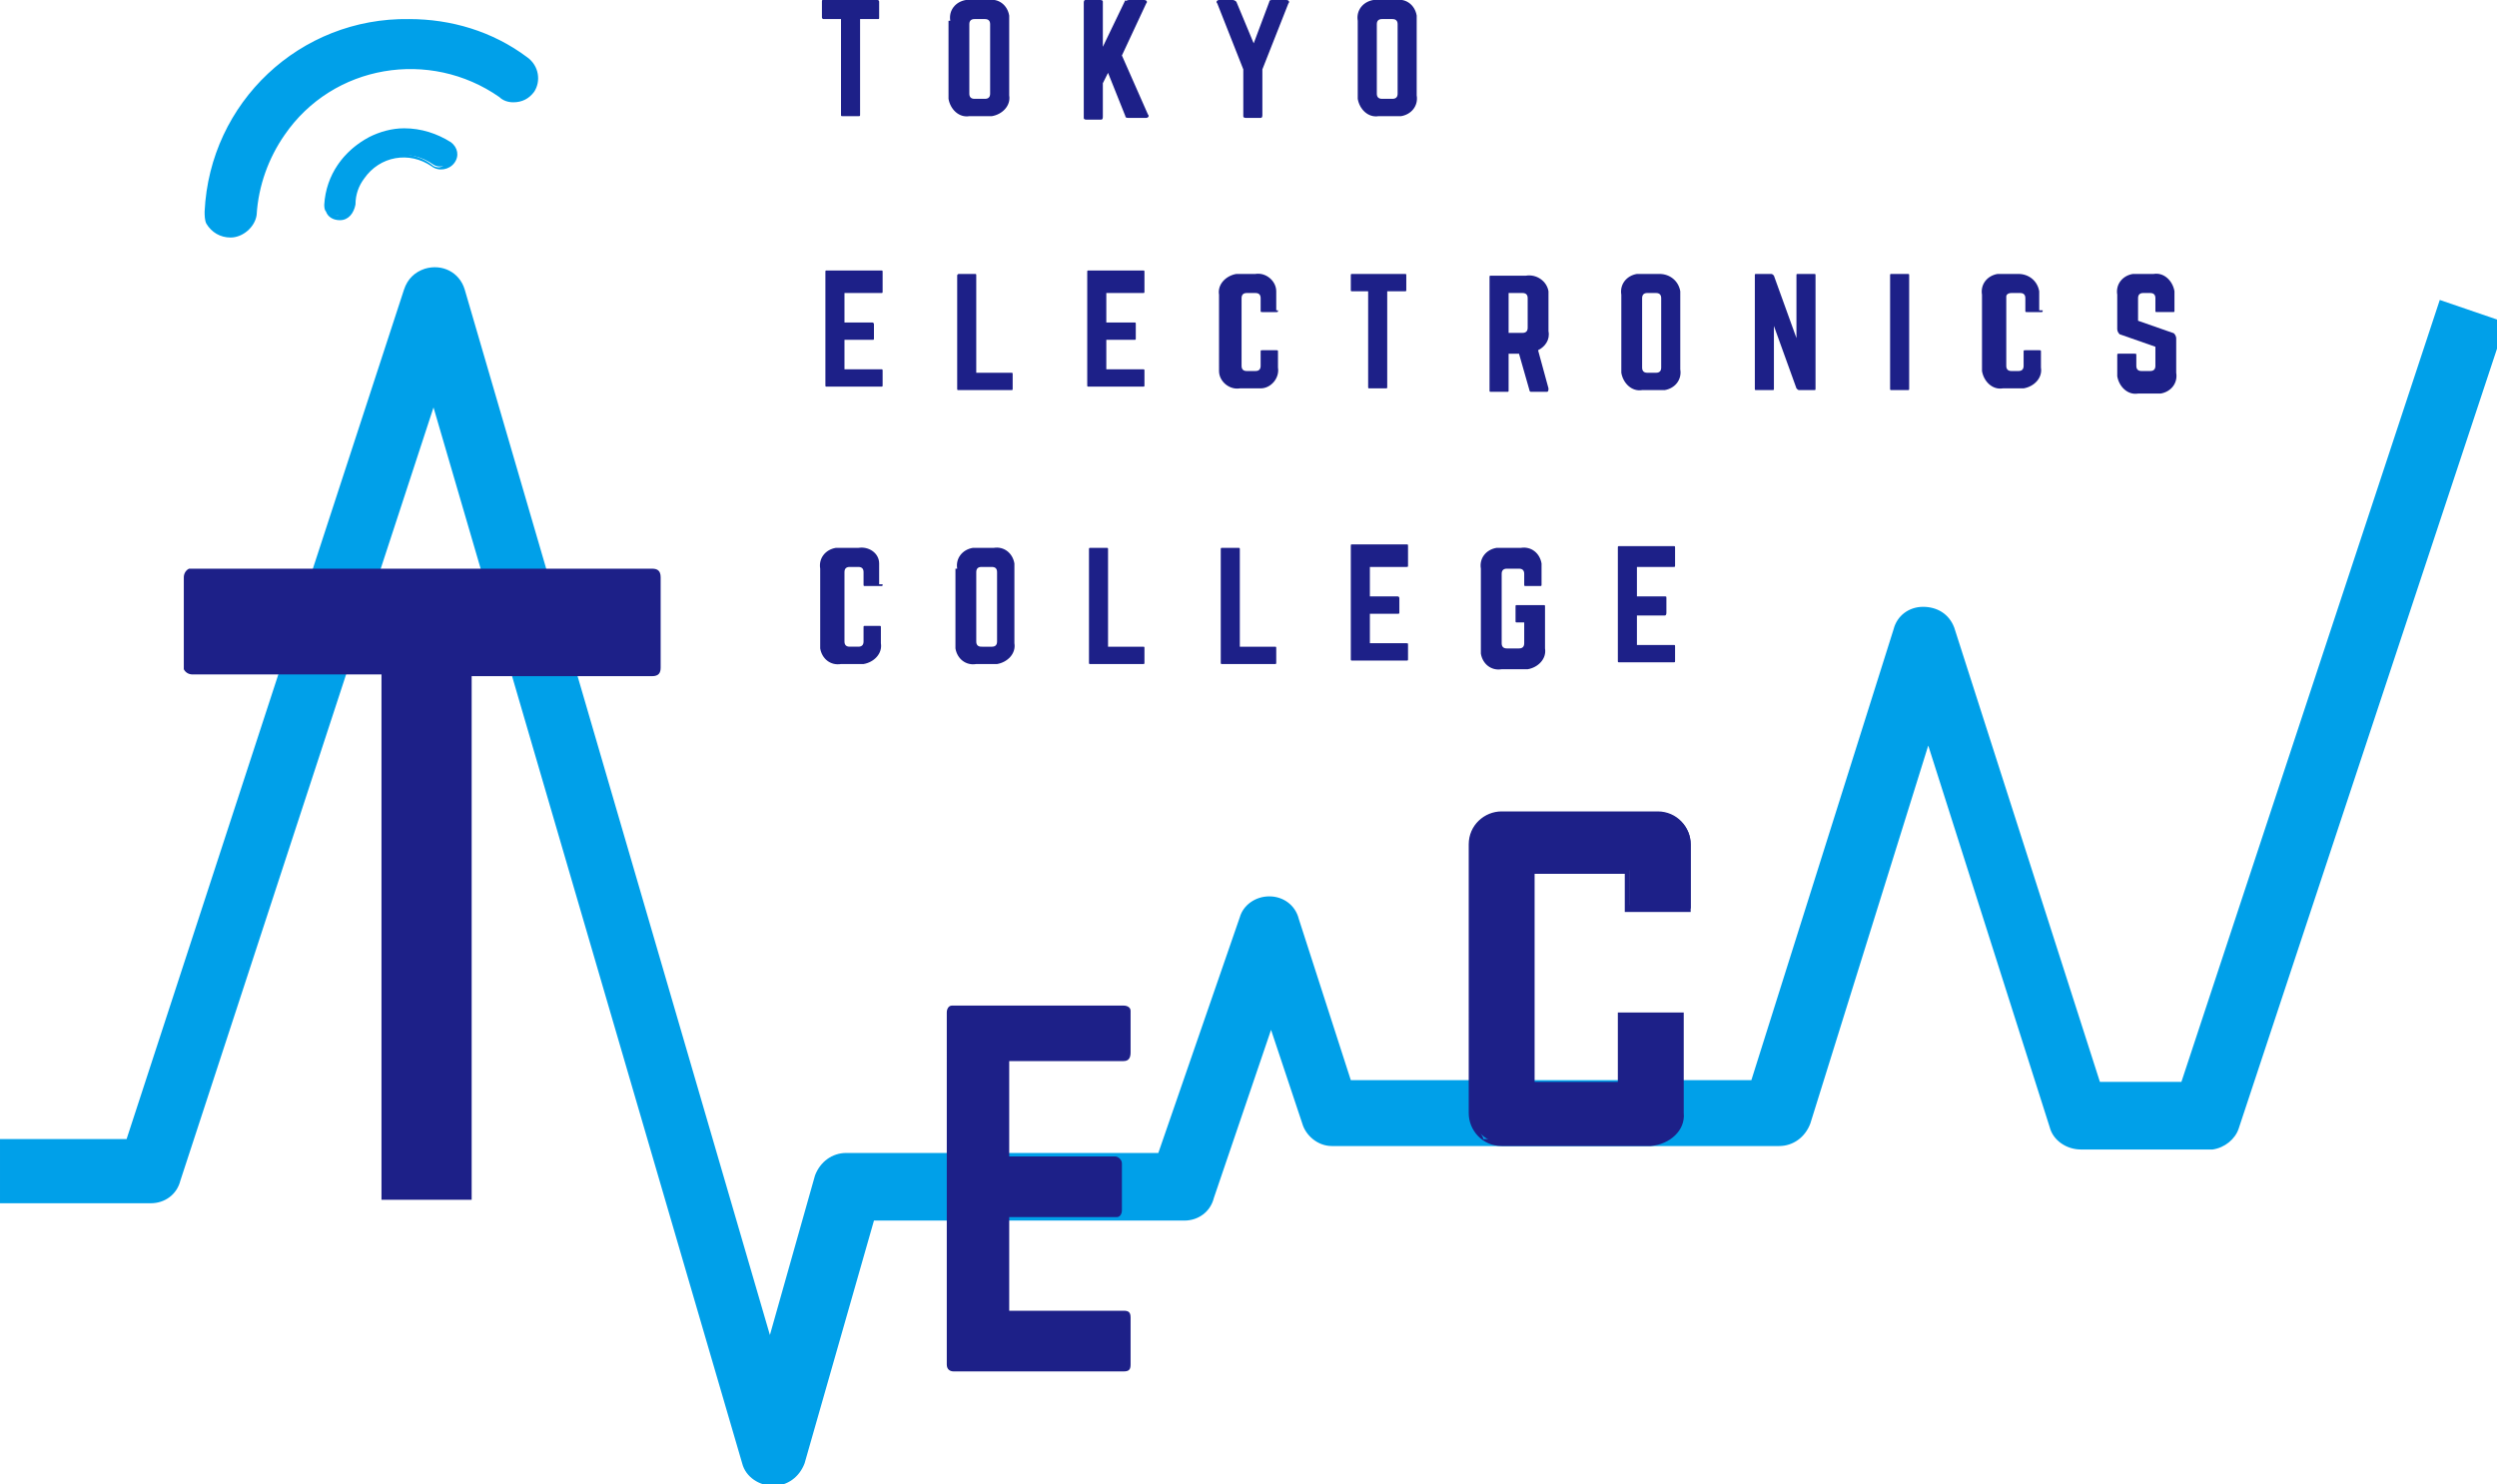 <?xml version="1.0" encoding="utf-8"?>
<!-- Generator: Adobe Illustrator 27.0.0, SVG Export Plug-In . SVG Version: 6.00 Build 0)  -->
<svg version="1.1" id="レイヤー_1" xmlns="http://www.w3.org/2000/svg" xmlns:xlink="http://www.w3.org/1999/xlink" x="0px"
	 y="0px" viewBox="0 0 144 85.6" style="enable-background:new 0 0 144 85.6;" xml:space="preserve">
<style type="text/css">
	.st0{fill:#00A0E9;}
	.st1{fill:#1D2088;}
</style>
<g id="レイヤー_2_00000115504732131743324390000004977838210177845684_">
	<g id="レイヤー_1-2">
		<path class="st0" d="M140.7,17.3l-14.9,45.1h-4.7l-8.4-26.2c-0.3-0.8-1-1.2-1.8-1.2l0,0c-0.8,0-1.5,0.5-1.7,1.3l-8.2,26H77.9
			l-3-9.3c-0.2-0.8-0.9-1.3-1.7-1.3l0,0c-0.8,0-1.5,0.5-1.7,1.2l-4.7,13.6h-18c-0.8,0-1.5,0.5-1.8,1.3l-2.6,9.2L26.8,16.7
			c-0.3-1-1.3-1.5-2.3-1.2c-0.6,0.2-1,0.6-1.2,1.2l-16,49h-7.3v3.7h8.7c0.8,0,1.5-0.5,1.7-1.3l14.6-44.6l17.8,60.9
			c0.2,0.8,1,1.3,1.8,1.3l0,0c0.8,0,1.5-0.5,1.8-1.3l4-14h17.9c0.8,0,1.5-0.5,1.7-1.3l3.3-9.7l1.8,5.4c0.2,0.7,0.9,1.3,1.7,1.3h25.8
			c0.8,0,1.5-0.5,1.8-1.3l6.8-21.8l7,22c0.2,0.8,1,1.3,1.8,1.3h7.6l0,0c0.7-0.1,1.3-0.6,1.5-1.2l15.4-46.5L140.7,17.3z"/>
		<path class="st0" d="M18.9,12.1c-0.1-0.1-0.1-0.2-0.1-0.4c0.1-2.4,2.2-4.3,4.7-4.2c0.8,0,1.6,0.3,2.3,0.8c0.3,0.2,0.4,0.6,0.2,1
			c0,0,0,0,0,0c-0.2,0.3-0.7,0.4-1,0.2c-1.4-1-3.2-0.6-4.2,0.7c-0.3,0.5-0.5,1-0.5,1.5c0,0.4-0.4,0.7-0.8,0.7c0,0,0,0,0,0
			C19.3,12.5,19,12.4,18.9,12.1z"/>
		<path class="st0" d="M19.6,12.7L19.6,12.7c-0.4,0-0.7-0.2-0.8-0.5c-0.1-0.1-0.1-0.3-0.1-0.4c0.1-1.7,1.1-3.1,2.6-3.9
			c0.6-0.3,1.3-0.5,2-0.5c1,0,1.9,0.3,2.7,0.8c0.4,0.3,0.5,0.8,0.2,1.2c-0.3,0.4-0.9,0.5-1.3,0.2c-1.3-0.9-3-0.6-3.9,0.7
			c-0.3,0.4-0.5,0.9-0.5,1.5C20.4,12.3,20.1,12.7,19.6,12.7z M23.3,7.8c-0.6,0-1.3,0.1-1.9,0.4c-1.4,0.7-2.3,2-2.4,3.6
			c0,0.1,0,0.2,0,0.3c0.1,0.2,0.2,0.3,0.4,0.3l0,0c0.3,0,0.5-0.2,0.5-0.5c0.1-1.2,0.8-2.2,1.8-2.7c1-0.5,2.3-0.4,3.2,0.3
			c0.2,0.2,0.6,0.2,0.7,0c0.2-0.2,0.2-0.6,0-0.7c0,0-0.1,0-0.1-0.1C25,8.1,24.2,7.8,23.3,7.8z"/>
		<path class="st0" d="M12.1,12.8C12,12.6,12,12.4,12,12.2c0.4-6.4,5.9-11.3,12.3-10.9c2.1,0.1,4.2,0.9,6,2.1
			c0.6,0.4,0.7,1.2,0.3,1.8s-1.2,0.7-1.8,0.3c-4.1-2.9-9.8-1.9-12.7,2.2c-1,1.4-1.5,3-1.6,4.7c0,0.7-0.6,1.2-1.3,1.2
			C12.7,13.5,12.3,13.2,12.1,12.8z"/>
		<path class="st0" d="M13.3,13.7L13.3,13.7c-0.6,0-1.1-0.3-1.4-0.8c-0.1-0.2-0.1-0.5-0.1-0.7C12.1,5.9,17.3,1,23.6,1.1
			c2.4,0,4.8,0.7,6.8,2.2c0.7,0.5,0.8,1.4,0.4,2c-0.3,0.4-0.7,0.6-1.2,0.6c-0.3,0-0.6-0.1-0.8-0.3c-4-2.8-9.6-1.9-12.4,2.2
			c-0.9,1.3-1.5,2.9-1.6,4.6C14.7,13.1,14,13.7,13.3,13.7z M23.6,1.4c-1.7,0-3.4,0.4-5,1.1c-3.7,1.8-6.2,5.5-6.4,9.6
			c0,0.6,0.4,1.1,1,1.1c0,0,0,0,0,0c0.6,0,1.1-0.4,1.1-1c0.3-4.9,4.4-8.7,9.2-8.7c1.9,0,3.8,0.6,5.3,1.7c0.5,0.3,1.2,0.2,1.5-0.3
			c0.3-0.5,0.2-1.2-0.3-1.5c0,0,0,0,0,0C28.3,2.1,25.9,1.4,23.6,1.4z"/>
		<path class="st1" d="M50.6,0c0.1,0,0.1,0.1,0.1,0.1V1c0,0.1,0,0.1-0.1,0.1h-1v5.5c0,0.1,0,0.1-0.1,0.1c0,0,0,0,0,0h-0.9
			c-0.1,0-0.1,0-0.1-0.1V1.1h-1c-0.1,0-0.1-0.1-0.1-0.1V0.1c0-0.1,0-0.1,0.1-0.1c0,0,0,0,0,0H50.6z"/>
		<path class="st1" d="M54.8,1.2c-0.1-0.6,0.3-1.1,0.9-1.2c0.1,0,0.2,0,0.3,0h1c0.6-0.1,1.1,0.3,1.2,0.9c0,0.1,0,0.2,0,0.3v4.3
			c0.1,0.6-0.4,1.1-1,1.2c-0.1,0-0.2,0-0.3,0h-1c-0.6,0.1-1.1-0.4-1.2-1c0-0.1,0-0.2,0-0.3V1.2z M56.8,5.7c0.2,0,0.3-0.1,0.3-0.3
			c0,0,0-0.1,0-0.1V1.4c0-0.2-0.1-0.3-0.3-0.3c0,0,0,0-0.1,0h-0.5c-0.2,0-0.3,0.1-0.3,0.3c0,0,0,0,0,0.1v3.9c0,0.2,0.1,0.3,0.3,0.3
			c0,0,0.1,0,0.1,0H56.8z"/>
		<path class="st1" d="M65.1,6.8c-0.1,0-0.2,0-0.2-0.1l-1-2.5l-0.3,0.6v1.9c0,0.1,0,0.2-0.1,0.2c0,0,0,0,0,0h-0.8
			c-0.1,0-0.2,0-0.2-0.1c0,0,0,0,0,0V0.2c0-0.1,0-0.2,0.1-0.2c0,0,0,0,0,0h0.8c0.1,0,0.2,0,0.2,0.1c0,0,0,0,0,0v2.6l1.3-2.7
			C64.9,0.1,65,0,65.1,0H66c0.1,0,0.2,0.1,0.1,0.2l-1.4,3l1.5,3.4c0.1,0.1,0,0.2-0.1,0.2L65.1,6.8z"/>
		<path class="st1" d="M74.2,0c0.1,0,0.2,0.1,0.1,0.2L72.8,4v2.6c0,0.1,0,0.2-0.1,0.2c0,0,0,0,0,0h-0.8c-0.1,0-0.2,0-0.2-0.1
			c0,0,0,0,0,0V4l-1.5-3.8c-0.1-0.1,0-0.2,0.1-0.2h0.8c0.1,0,0.2,0.1,0.2,0.1l1,2.4l0.9-2.4c0-0.1,0.1-0.1,0.2-0.1H74.2z"/>
		<path class="st1" d="M78.3,1.2c-0.1-0.6,0.3-1.1,0.9-1.2c0.1,0,0.2,0,0.3,0h1c0.6-0.1,1.1,0.3,1.2,0.9c0,0.1,0,0.2,0,0.3v4.3
			c0.1,0.6-0.3,1.1-0.9,1.2c-0.1,0-0.2,0-0.3,0h-1c-0.6,0.1-1.1-0.4-1.2-1c0-0.1,0-0.2,0-0.3V1.2z M80.3,5.7c0.2,0,0.3-0.1,0.3-0.3
			c0,0,0-0.1,0-0.1V1.4c0-0.2-0.1-0.3-0.3-0.3c0,0,0,0-0.1,0h-0.5c-0.2,0-0.3,0.1-0.3,0.3c0,0,0,0.1,0,0.1v3.9
			c0,0.2,0.1,0.3,0.3,0.3c0,0,0.1,0,0.1,0H80.3z"/>
		<path class="st1" d="M50.9,16.8c0,0.1,0,0.1-0.1,0.1h-2.1v1.7h1.6c0.1,0,0.1,0.1,0.1,0.1c0,0,0,0,0,0v0.8c0,0.1,0,0.1-0.1,0.1
			c0,0,0,0,0,0h-1.6v1.7h2.1c0.1,0,0.1,0,0.1,0.1v0.8c0,0.1,0,0.1-0.1,0.1h-3.1c-0.1,0-0.1,0-0.1-0.1v-6.5c0-0.1,0-0.1,0.1-0.1
			c0,0,0,0,0,0h3.1c0.1,0,0.1,0,0.1,0.1V16.8z"/>
		<path class="st1" d="M56.3,21.5h2c0.1,0,0.1,0,0.1,0.1v0.8c0,0.1,0,0.1-0.1,0.1h-3c-0.1,0-0.1,0-0.1-0.1c0,0,0,0,0,0v-6.5
			c0-0.1,0.1-0.1,0.1-0.1c0,0,0,0,0,0h0.9c0.1,0,0.1,0,0.1,0.1c0,0,0,0,0,0L56.3,21.5z"/>
		<path class="st1" d="M66,16.8c0,0.1,0,0.1-0.1,0.1h-2.1v1.7h1.6c0.1,0,0.1,0,0.1,0.1c0,0,0,0,0,0v0.8c0,0.1,0,0.1-0.1,0.1
			c0,0,0,0,0,0h-1.6v1.7h2.1c0.1,0,0.1,0,0.1,0.1v0.8c0,0.1,0,0.1-0.1,0.1h-3.1c-0.1,0-0.1,0-0.1-0.1v-6.5c0-0.1,0-0.1,0.1-0.1
			c0,0,0,0,0,0h3.1c0.1,0,0.1,0,0.1,0.1V16.8z"/>
		<path class="st1" d="M73.7,17.9c0,0.1,0,0.1-0.1,0.1c0,0,0,0,0,0h-0.8c-0.1,0-0.1,0-0.1-0.1c0,0,0,0,0,0v-0.7
			c0-0.2-0.1-0.3-0.3-0.3c0,0,0,0-0.1,0h-0.4c-0.2,0-0.3,0.1-0.3,0.3v3.9c0,0.2,0.1,0.3,0.3,0.3c0,0,0.1,0,0.1,0h0.4
			c0.2,0,0.3-0.1,0.3-0.3c0,0,0-0.1,0-0.1v-0.7c0-0.1,0-0.1,0.1-0.1c0,0,0,0,0,0h0.8c0.1,0,0.1,0,0.1,0.1c0,0,0,0,0,0v0.9
			c0.1,0.6-0.4,1.2-1,1.2c-0.1,0-0.2,0-0.3,0h-0.9c-0.6,0.1-1.2-0.4-1.2-1c0-0.1,0-0.2,0-0.3V17c-0.1-0.6,0.4-1.1,1-1.2
			c0.1,0,0.2,0,0.2,0h0.9c0.6-0.1,1.2,0.4,1.2,1c0,0.1,0,0.2,0,0.2V17.9z"/>
		<path class="st1" d="M81,15.8c0.1,0,0.1,0,0.1,0.1v0.8c0,0.1,0,0.1-0.1,0.1c0,0,0,0,0,0h-1v5.5c0,0.1,0,0.1-0.1,0.1H79
			c-0.1,0-0.1,0-0.1-0.1c0,0,0,0,0,0v-5.5h-0.9c-0.1,0-0.1,0-0.1-0.1c0,0,0,0,0,0v-0.8c0-0.1,0-0.1,0.1-0.1c0,0,0,0,0,0H81z"/>
		<path class="st1" d="M89.3,19.1c0.1,0.5-0.2,0.9-0.6,1.1l0.6,2.2c0,0.1,0,0.2-0.1,0.2h-0.9c-0.1,0-0.1-0.1-0.1-0.1l-0.6-2.1H87
			v2.1c0,0.1,0,0.1-0.1,0.1c0,0,0,0,0,0h-0.9c-0.1,0-0.1,0-0.1-0.1c0,0,0,0,0,0v-6.5c0-0.1,0-0.1,0.1-0.1c0,0,0,0,0,0H88
			c0.6-0.1,1.2,0.3,1.3,0.9c0,0.1,0,0.2,0,0.3V19.1z M87.8,19.2c0.2,0,0.3-0.1,0.3-0.3c0,0,0,0,0-0.1v-1.6c0-0.2-0.1-0.3-0.3-0.3
			c0,0,0,0-0.1,0H87v2.3H87.8z"/>
		<path class="st1" d="M93.5,17c-0.1-0.6,0.3-1.1,0.9-1.2c0.1,0,0.2,0,0.3,0h1c0.6,0,1.1,0.4,1.2,1c0,0.1,0,0.1,0,0.2v4.3
			c0.1,0.6-0.3,1.1-0.9,1.2c-0.1,0-0.2,0-0.3,0h-1c-0.6,0.1-1.1-0.4-1.2-1c0-0.1,0-0.2,0-0.3L93.5,17z M95.5,21.5
			c0.2,0,0.3-0.1,0.3-0.3c0,0,0-0.1,0-0.1v-3.9c0-0.2-0.1-0.3-0.3-0.3c0,0,0,0-0.1,0H95c-0.2,0-0.3,0.1-0.3,0.3c0,0,0,0,0,0.1v3.9
			c0,0.2,0.1,0.3,0.3,0.3c0,0,0.1,0,0.1,0L95.5,21.5z"/>
		<path class="st1" d="M104.6,15.8c0.1,0,0.1,0,0.1,0.1c0,0,0,0,0,0v6.5c0,0.1,0,0.1-0.1,0.1c0,0,0,0,0,0h-0.8c-0.1,0-0.1,0-0.2-0.1
			l-1.3-3.6l0,0v3.6c0,0.1,0,0.1-0.1,0.1c0,0,0,0,0,0h-0.9c-0.1,0-0.1,0-0.1-0.1v-6.5c0-0.1,0-0.1,0.1-0.1c0,0,0,0,0,0h0.8
			c0.1,0,0.1,0,0.2,0.1l1.3,3.6l0,0v-3.6c0-0.1,0-0.1,0.1-0.1c0,0,0,0,0,0H104.6z"/>
		<path class="st1" d="M110,15.8c0.1,0,0.1,0,0.1,0.1c0,0,0,0,0,0v6.5c0,0.1,0,0.1-0.1,0.1c0,0,0,0,0,0h-0.9c-0.1,0-0.1,0-0.1-0.1
			c0,0,0,0,0,0v-6.5c0-0.1,0-0.1,0.1-0.1c0,0,0,0,0,0H110z"/>
		<path class="st1" d="M117.8,17.9c0,0.1,0,0.1-0.1,0.1c0,0,0,0,0,0h-0.8c-0.1,0-0.1,0-0.1-0.1c0,0,0,0,0,0v-0.7
			c0-0.2-0.1-0.3-0.3-0.3c0,0,0,0-0.1,0h-0.4c-0.2,0-0.3,0.1-0.3,0.2c0,0,0,0.1,0,0.1v3.9c0,0.2,0.1,0.3,0.3,0.3h0.4
			c0.2,0,0.3-0.1,0.3-0.3c0,0,0-0.1,0-0.1v-0.7c0-0.1,0-0.1,0.1-0.1h0.8c0.1,0,0.1,0,0.1,0.1c0,0,0,0,0,0v0.9c0.1,0.6-0.4,1.1-1,1.2
			c-0.1,0-0.2,0-0.3,0h-0.9c-0.6,0.1-1.1-0.4-1.2-1c0-0.1,0-0.2,0-0.3V17c-0.1-0.6,0.3-1.1,0.9-1.2c0.1,0,0.2,0,0.3,0h0.9
			c0.6,0,1.1,0.4,1.2,1c0,0.1,0,0.1,0,0.2V17.9z"/>
		<path class="st1" d="M124.2,15.8c0.6-0.1,1.1,0.4,1.2,1c0,0.1,0,0.2,0,0.2v0.9c0,0.1,0,0.1-0.1,0.1h-0.9c-0.1,0-0.1,0-0.1-0.1
			v-0.7c0-0.2-0.1-0.3-0.3-0.3h-0.4c-0.2,0-0.3,0.1-0.3,0.3c0,0,0,0,0,0.1v1.2l2,0.7c0.1,0,0.2,0.2,0.2,0.3v2
			c0.1,0.6-0.3,1.1-0.9,1.2c-0.1,0-0.2,0-0.3,0h-1c-0.6,0.1-1.1-0.4-1.2-1c0-0.1,0-0.2,0-0.3v-0.9c0-0.1,0-0.1,0.1-0.1c0,0,0,0,0,0
			h0.9c0.1,0,0.1,0,0.1,0.1v0.6c0,0.2,0.1,0.3,0.3,0.3c0,0,0.1,0,0.1,0h0.4c0.2,0,0.3-0.1,0.3-0.3c0,0,0,0,0-0.1V20l-2-0.7
			c-0.1,0-0.2-0.2-0.2-0.3v-2c-0.1-0.6,0.3-1.1,0.9-1.2c0.1,0,0.2,0,0.3,0L124.2,15.8z"/>
		<path class="st1" d="M50.9,33.7c0,0.1,0,0.1-0.1,0.1c0,0,0,0,0,0h-0.9c-0.1,0-0.1,0-0.1-0.1c0,0,0,0,0,0v-0.7
			c0-0.2-0.1-0.3-0.3-0.3c0,0,0,0-0.1,0H49c-0.2,0-0.3,0.1-0.3,0.3c0,0,0,0,0,0.1v3.9c0,0.2,0.1,0.3,0.3,0.3c0,0,0,0,0.1,0h0.4
			c0.2,0,0.3-0.1,0.3-0.3c0,0,0,0,0-0.1v-0.7c0-0.1,0-0.1,0.1-0.1c0,0,0,0,0,0h0.8c0.1,0,0.1,0,0.1,0.1c0,0,0,0,0,0v0.9
			c0.1,0.6-0.4,1.1-1,1.2c-0.1,0-0.2,0-0.3,0h-1c-0.6,0.1-1.1-0.3-1.2-0.9c0-0.1,0-0.2,0-0.3v-4.3c-0.1-0.6,0.3-1.1,0.9-1.2
			c0.1,0,0.2,0,0.3,0h1c0.6-0.1,1.2,0.3,1.2,0.9c0,0.1,0,0.2,0,0.3V33.7z"/>
		<path class="st1" d="M55.2,32.8c-0.1-0.6,0.3-1.1,0.9-1.2c0.1,0,0.2,0,0.3,0h0.9c0.6-0.1,1.1,0.3,1.2,0.9c0,0.1,0,0.2,0,0.3v4.3
			c0.1,0.6-0.4,1.1-1,1.2c-0.1,0-0.2,0-0.3,0h-0.9c-0.6,0.1-1.1-0.3-1.2-0.9c0-0.1,0-0.2,0-0.3V32.8z M57.2,37.3
			c0.2,0,0.3-0.1,0.3-0.3c0,0,0-0.1,0-0.1V33c0-0.2-0.1-0.3-0.3-0.3c0,0,0,0-0.1,0h-0.5c-0.2,0-0.3,0.1-0.3,0.3c0,0,0,0,0,0.1v3.9
			c0,0.2,0.1,0.3,0.3,0.3L57.2,37.3z"/>
		<path class="st1" d="M63.9,37.3h2c0.1,0,0.1,0,0.1,0.1c0,0,0,0,0,0v0.8c0,0.1,0,0.1-0.1,0.1h-3c-0.1,0-0.1,0-0.1-0.1c0,0,0,0,0,0
			v-6.5c0-0.1,0-0.1,0.1-0.1c0,0,0,0,0,0h0.9c0.1,0,0.1,0,0.1,0.1c0,0,0,0,0,0L63.9,37.3z"/>
		<path class="st1" d="M71.5,37.3h2c0.1,0,0.1,0,0.1,0.1v0.8c0,0.1,0,0.1-0.1,0.1h-3c-0.1,0-0.1,0-0.1-0.1c0,0,0,0,0,0v-6.5
			c0-0.1,0-0.1,0.1-0.1c0,0,0,0,0,0h0.9c0.1,0,0.1,0,0.1,0.1c0,0,0,0,0,0L71.5,37.3z"/>
		<path class="st1" d="M81.2,32.6c0,0.1,0,0.1-0.1,0.1H79v1.7h1.6c0.1,0,0.1,0.1,0.1,0.1c0,0,0,0,0,0v0.8c0,0.1,0,0.1-0.1,0.1
			c0,0,0,0,0,0H79v1.7h2.1c0.1,0,0.1,0,0.1,0.1v0.8c0,0.1,0,0.1-0.1,0.1H78c-0.1,0-0.1,0-0.1-0.1c0,0,0,0,0,0v-6.5
			c0-0.1,0-0.1,0.1-0.1c0,0,0,0,0,0h3.1c0.1,0,0.1,0,0.1,0.1L81.2,32.6z"/>
		<path class="st1" d="M85.4,32.8c-0.1-0.6,0.3-1.1,0.9-1.2c0.1,0,0.2,0,0.3,0h1.1c0.6-0.1,1.1,0.3,1.2,0.9c0,0.1,0,0.2,0,0.3v0.9
			c0,0.1,0,0.1-0.1,0.1c0,0,0,0,0,0H88c-0.1,0-0.1,0-0.1-0.1v-0.6c0-0.2-0.1-0.3-0.3-0.3c0,0,0,0-0.1,0h-0.6c-0.2,0-0.3,0.1-0.3,0.3
			c0,0,0,0,0,0.1v3.9c0,0.2,0.1,0.3,0.3,0.3c0,0,0.1,0,0.1,0h0.6c0.2,0,0.3-0.1,0.3-0.3c0,0,0-0.1,0-0.1v-1.1h-0.4
			c-0.1,0-0.1,0-0.1-0.1v-0.8c0-0.1,0-0.1,0.1-0.1h1.5c0.1,0,0.1,0,0.1,0.1v2.4c0.1,0.6-0.4,1.1-1,1.2c-0.1,0-0.2,0-0.3,0h-1.2
			c-0.6,0.1-1.1-0.3-1.2-0.9c0-0.1,0-0.2,0-0.3V32.8z"/>
		<path class="st1" d="M96.6,32.6c0,0.1,0,0.1-0.1,0.1c0,0,0,0,0,0h-2.1v1.7H96c0.1,0,0.1,0,0.1,0.1c0,0,0,0,0,0v0.8
			c0,0.1,0,0.2-0.1,0.2h-1.6v1.7h2.1c0.1,0,0.1,0,0.1,0.1v0.8c0,0.1,0,0.1-0.1,0.1h-3.1c-0.1,0-0.1,0-0.1-0.1c0,0,0,0,0,0v-6.5
			c0-0.1,0-0.1,0.1-0.1c0,0,0,0,0,0h3.1c0.1,0,0.1,0,0.1,0.1L96.6,32.6z"/>
		<path class="st1" d="M95.2,65.9h-8.6c-1,0-1.7-0.8-1.7-1.8V48.7c0-1,0.8-1.8,1.8-1.8h9c1,0,1.8,0.8,1.8,1.8v3.7h-3.5v-2.2h-5.6
			v12.4h5.1v-4.1H97v5.6C97,65.1,96.2,65.9,95.2,65.9C95.2,65.9,95.2,65.9,95.2,65.9z"/>
		<path class="st1" d="M95.2,66.1h-8.6c-1.1,0-1.9-0.9-1.9-1.9c0,0,0,0,0,0V48.7c0-1.1,0.9-1.9,1.9-1.9h9c1.1,0,1.9,0.9,1.9,1.9v3.9
			h-3.8v-2.2h-5.2v12h4.8v-4h3.8v5.8C97.2,65.2,96.3,66,95.2,66.1C95.2,66.1,95.2,66.1,95.2,66.1z M86.6,47.1
			c-0.9,0-1.6,0.7-1.6,1.5c0,0,0,0,0,0v15.5c0,0.9,0.7,1.6,0.5,1.6h8.6c1.9,0,2.6-0.7,2.6-1.6v-5.4h-3.1v4.1h-5.5V50h5.9v2.2h3.1
			v-3.5c0-0.9-0.7-1.6-1.6-1.6H86.6z"/>
		<path class="st1" d="M65.2,60.7c0,0.3-0.1,0.5-0.4,0.5h-6.6v5.5h6.1c0.2,0,0.4,0.2,0.4,0.4c0,0,0,0,0,0.1v2.6
			c0,0.2-0.1,0.4-0.3,0.4c0,0,0,0-0.1,0h-6.1v5.4h6.6c0.3,0,0.4,0.1,0.4,0.4v2.7c0,0.3-0.1,0.4-0.4,0.4H55c-0.2,0-0.4-0.1-0.4-0.4
			c0,0,0,0,0-0.1V58.4c0-0.2,0.1-0.4,0.3-0.4c0,0,0,0,0.1,0h9.8c0.2,0,0.4,0.1,0.4,0.3c0,0,0,0.1,0,0.1V60.7z"/>
		<path class="st1" d="M22,69.1V38.9H11.1c-0.2,0-0.4-0.1-0.5-0.3c0,0,0-0.1,0-0.1v-5.2c0-0.2,0.1-0.4,0.3-0.5c0,0,0.1,0,0.1,0h26.6
			c0.3,0,0.5,0.1,0.5,0.5v5.2c0,0.3-0.1,0.5-0.5,0.5H27.2v30.2H22z"/>
	</g>
</g>
</svg>
